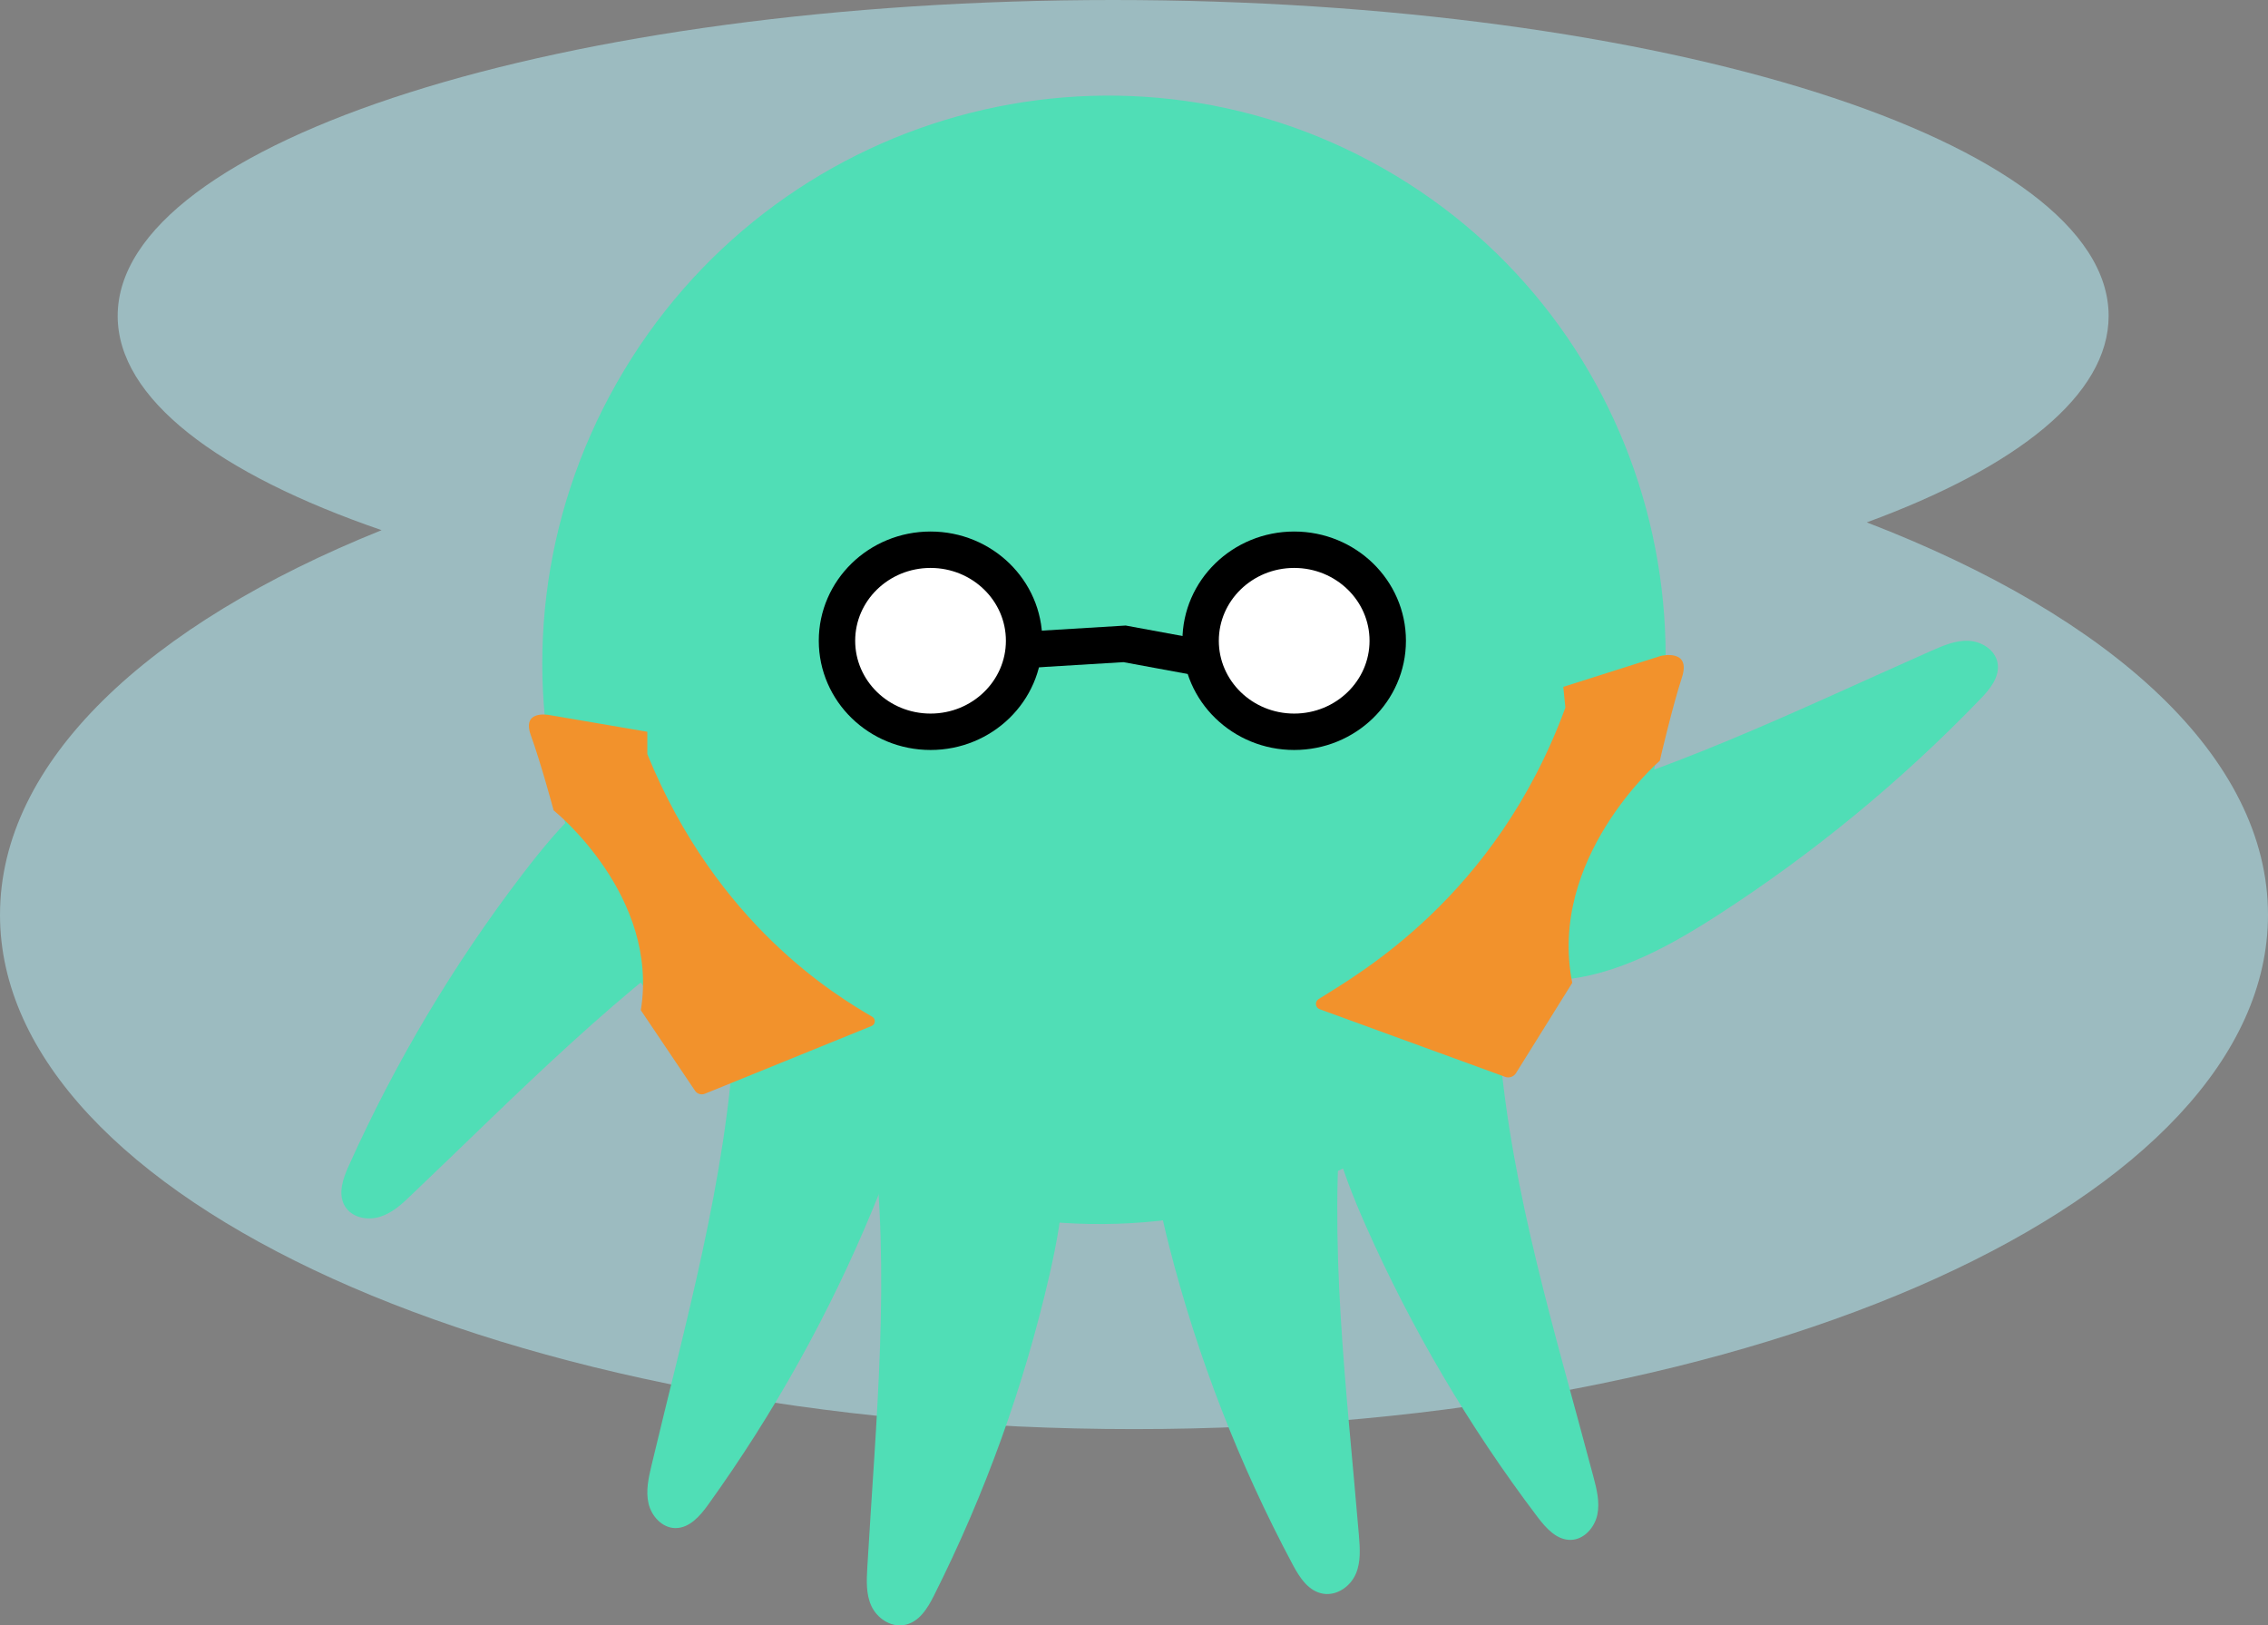 <?xml version="1.0" encoding="UTF-8" standalone="no"?>
<svg
   width="498.4"
   height="357.145"
   viewBox="0 0 498.4 357.145"
   fill="none"
   version="1.1"
   id="svg30"
   sodipodi:docname="hi.svg"
   inkscape:version="1.1.1 (3bf5ae0d25, 2021-09-20, custom)"
   xmlns:inkscape="http://www.inkscape.org/namespaces/inkscape"
   xmlns:sodipodi="http://sodipodi.sourceforge.net/DTD/sodipodi-0.dtd"
   xmlns="http://www.w3.org/2000/svg"
   xmlns:svg="http://www.w3.org/2000/svg">
  <rect x="0" y="0" width="498.4" height="357.145" fill="#808080" stroke="none"/>
  <defs
     id="defs34" />
  <sodipodi:namedview
     id="namedview32"
     pagecolor="#ffffff"
     bordercolor="#666666"
     borderopacity="1.0"
     inkscape:pageshadow="2"
     inkscape:pageopacity="0.0"
     inkscape:pagecheckerboard="0"
     showgrid="false"
     inkscape:zoom="1.0566502"
     inkscape:cx="115.45921"
     inkscape:cy="125.86946"
     inkscape:window-width="1920"
     inkscape:window-height="1038"
     inkscape:window-x="1920"
     inkscape:window-y="20"
     inkscape:window-maximized="1"
     inkscape:current-layer="svg30" />
  <path
     opacity="0.5"
     d="m 410.23,114.78 c 33.12,-12.16 53.15,-28 53.15,-45.36 C 463.38,31.08 365.44,0 244.62,0 123.8,0 25.86,31.08 25.86,69.42 c 0,18.16 22,34.69 58,47.07 -51.47,20.7 -83.86,50.89 -83.86,84.52 0,62.4 111.58,113 249.22,113 137.64,0 249.18,-50.6 249.18,-113 0,-34.57 -34.24,-65.5 -88.17,-86.23 z"
     fill="#b8f7ff"
     id="path2" />
  <path
     d="M 349.625,205.903 C 383.561,146.286 363.155,70.681 304.047,37.035 244.938,3.388 169.511,24.441 135.575,84.058 c -33.936,59.617 -13.53,135.222 45.578,168.869 59.108,33.646 134.536,12.593 168.472,-47.024 z"
     fill="#50deb6"
     id="path4" />
  <path
     d="m 226.03,142.75 21.1,-1.28 18.99,3.5"
     fill="#50deb6"
     id="path6" />
  <path
     d="m 226.03,142.75 21.1,-1.28 18.99,3.5"
     stroke="#000000"
     stroke-width="8"
     stroke-miterlimit="10"
     id="path8" />
  <path
     d="m 163.37,199.02 c -26.89,17.81 -49.55,41.28 -73,63.57 -2.06,2 -4.23,4 -7,4.81 -2.77,0.81 -6.14,0.1 -7.61,-2.43 -1.57,-2.69 -0.37,-6.05 0.89,-8.84 10.223,-22.755 23.038,-44.254 38.19,-64.07 8.4,-11 18.05,-21.78 30.94,-26.36 7.377,10.239 13.297,21.453 17.59,33.32 z"
     fill="#50deb6"
     id="path10" />
  <path
     d="m 161.42,227.04 c -1.86,32.18 -10.76,63.51 -18.24,94.91 -0.66,2.77 -1.31,5.65 -0.66,8.42 0.65,2.77 3,5.38 5.92,5.39 3.11,0 5.42,-2.69 7.2,-5.17 14.531,-20.196 26.672,-42.008 36.18,-65 5.26,-12.74 9.74,-26.49 7.22,-40 -12.547,-1.263 -25.208,-0.775 -37.62,1.45 z"
     fill="#50deb6"
     id="path12" />
  <path
     d="m 191.67,247.75 c 4.14,32 0.79,64.45 -1.08,96.72 -0.16,2.85 -0.3,5.81 0.9,8.41 1.2,2.6 4.16,4.72 7.21,4.18 3.25,-0.57 5.14,-3.67 6.53,-6.45 11.295,-22.458 19.84,-46.196 25.45,-70.7 3.07,-13.52 5.15,-27.87 0,-40.63 -13.318,1.103 -26.434,3.95 -39.01,8.47 z"
     fill="#50deb6"
     id="path14" />
  <path
     d="m 334.28,178.19 c 31.34,-7.69 60.61,-22.14 90.18,-35.21 2.61,-1.15 5.33,-2.32 8.17,-2.18 2.84,0.14 5.82,2 6.34,4.85 0.56,3.06 -1.7,5.82 -3.83,8 -17.326,17.97 -36.667,33.882 -57.64,47.42 -11.61,7.49 -24.35,14.4 -38,14.37 -3.451,-12.116 -5.208,-24.652 -5.22,-37.25 z"
     fill="#50deb6"
     id="path16" />
  <path
     d="m 329.5,229.97 c 2.68,32.12 12.37,63.23 20.64,94.44 0.73,2.75 1.46,5.62 0.88,8.4 -0.58,2.78 -2.87,5.45 -5.79,5.54 -3.11,0.09 -5.48,-2.57 -7.33,-5 -15.036,-19.846 -27.724,-41.366 -37.81,-64.13 -5.58,-12.61 -10.41,-26.25 -8.23,-39.76 12.51,-1.571 25.177,-1.4 37.64,0.51 z"
     fill="#50deb6"
     id="path18" />
  <path
     d="m 295.11,240.74 c -3.34,32.07 0.83,64.46 3.52,96.67 0.23,2.84 0.44,5.8 -0.69,8.42 -1.13,2.62 -4,4.82 -7.1,4.36 -3.26,-0.49 -5.23,-3.55 -6.7,-6.29 -11.853,-22.19 -20.992,-45.726 -27.22,-70.1 -3.42,-13.43 -5.86,-27.73 -1,-40.61 13.337,0.796 26.512,3.334 39.19,7.55 z"
     fill="#50deb6"
     id="path20" />
  <path
     d="m 204.49,160.79 c 11.355,0 20.56,-8.955 20.56,-20 0,-11.046 -9.205,-20 -20.56,-20 -11.355,0 -20.56,8.954 -20.56,20 0,11.045 9.205,20 20.56,20 z"
     fill="#ffffff"
     stroke="#000000"
     stroke-width="8"
     stroke-miterlimit="10"
     id="path22" />
  <path
     d="m 284.4,160.79 c 11.355,0 20.56,-8.955 20.56,-20 0,-11.046 -9.205,-20 -20.56,-20 -11.355,0 -20.56,8.954 -20.56,20 0,11.045 9.205,20 20.56,20 z"
     fill="#ffffff"
     stroke="#000000"
     stroke-width="8"
     stroke-miterlimit="10"
     id="path24" />
  <path
     d="m 121.69,178.08 c 0.54,0.44 23.17,18.88 19.14,43.85 -0.001,0.017 -0.001,0.033 0,0.05 l 11.91,17.69 c 0.231,0.34 0.571,0.59 0.965,0.708 0.393,0.118 0.815,0.098 1.195,-0.058 l 36.65,-14.89 c 0.191,-0.08 0.356,-0.212 0.477,-0.379 0.121,-0.168 0.194,-0.366 0.211,-0.572 0.016,-0.207 -0.024,-0.414 -0.117,-0.599 -0.093,-0.185 -0.235,-0.34 -0.411,-0.45 -7.71,-4.52 -34.11,-20.07 -49.46,-57.73 v -4.91 l -21.54,-3.68 c -0.05,0 -6.13,-1.24 -4.05,4.47 2.08,5.71 4.9,16.05 5,16.48 0.02,0.02 0.02,0.02 0.03,0.02 z"
     fill="#f2922c"
     id="path26" />
  <path
     d="m 364.78,167.12 c -0.57,0.5 -24.68,21.59 -19.28,48.8 0.006,0.016 0.006,0.034 0,0.05 l -12.37,19.84 c -0.243,0.38 -0.608,0.667 -1.034,0.814 -0.427,0.148 -0.891,0.146 -1.316,-0.004 L 290,221.75 c -0.218,-0.078 -0.41,-0.216 -0.553,-0.398 -0.144,-0.181 -0.233,-0.399 -0.259,-0.629 -0.026,-0.23 0.012,-0.463 0.112,-0.672 0.099,-0.209 0.255,-0.386 0.45,-0.511 8.33,-5.29 38.89,-22.21 54.25,-64.07 0,0 -0.48,-4.54 -0.46,-4.55 l 21.46,-6.81 c 0.05,0 6.68,-1.61 4.61,4.73 -2.07,6.34 -4.74,17.77 -4.85,18.26 z"
     fill="#f2922c"
     id="path28" />
</svg>
